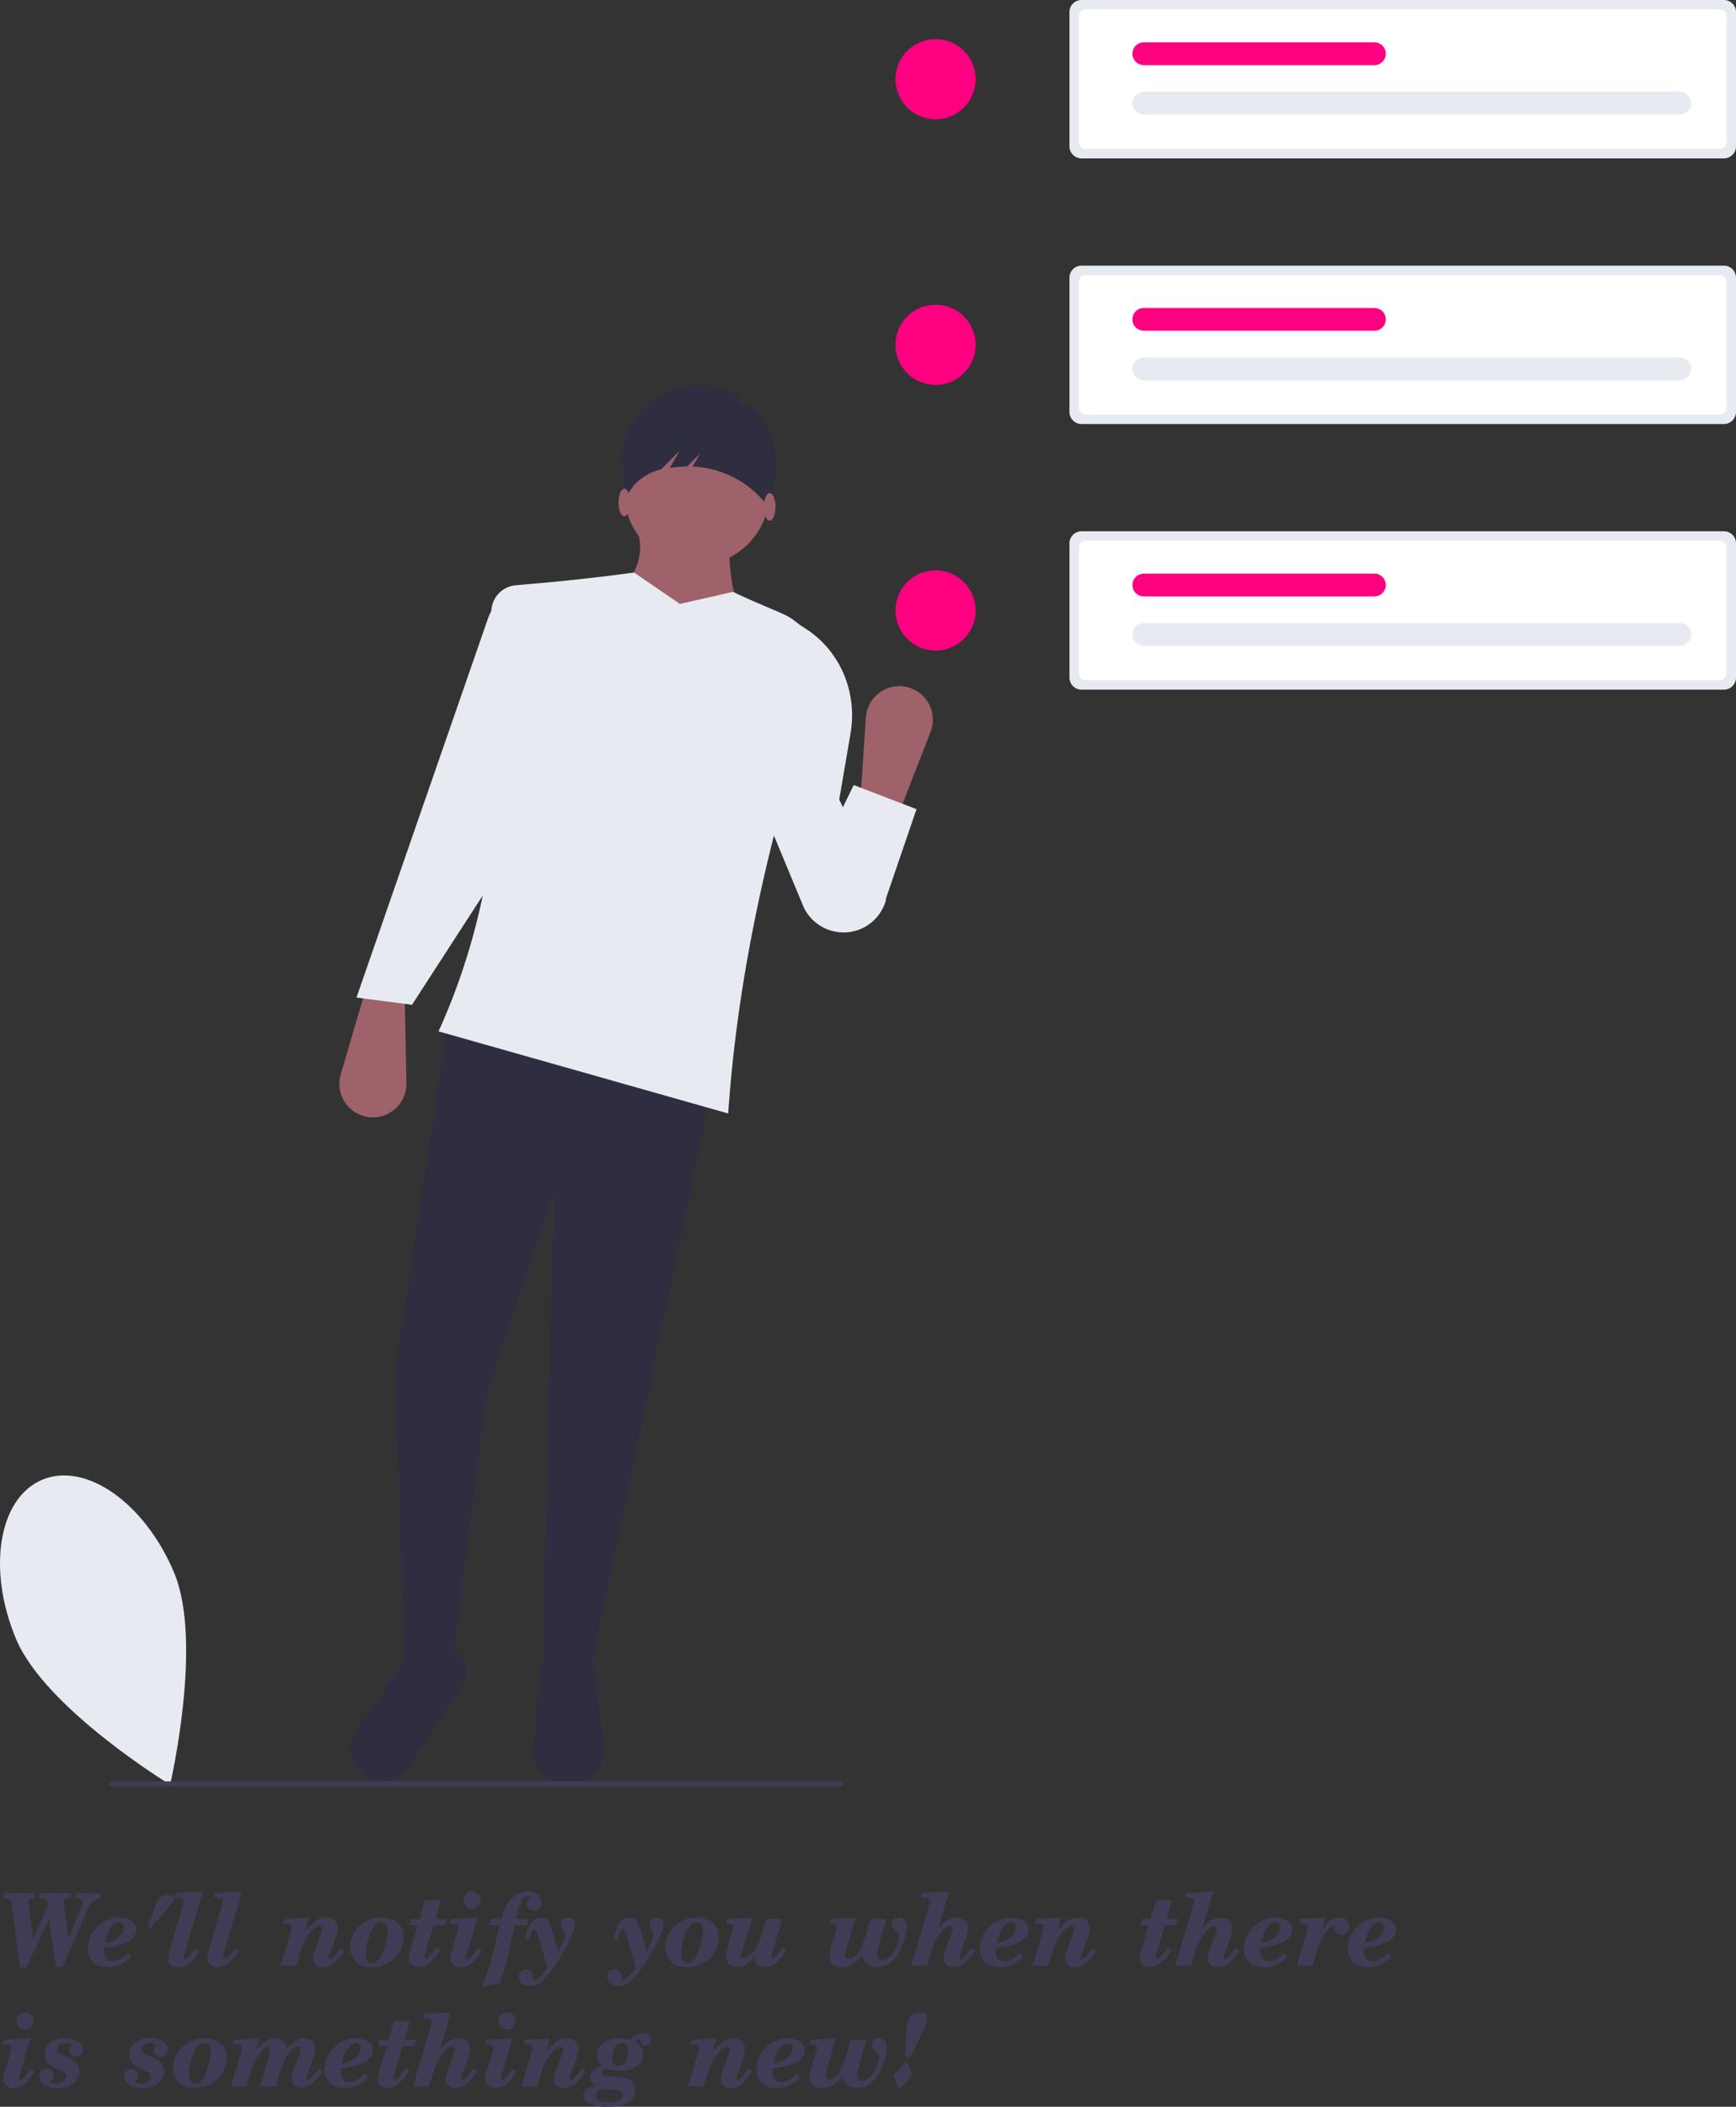 <svg xmlns="http://www.w3.org/2000/svg" width="719.177" height="872.417" viewBox="0 0 719.177 872.417">
    <rect x="0" y="0" width="719.177" height="872.417" fill="#333333" stroke="none"/>
    <g id="Group_4097" data-name="Group 4097" transform="translate(4340 -9484)">
        <path id="Path_5574" data-name="Path 5574" d="M312.55,731.364c12.1,28.843-1.664,87.789-1.664,87.789s-51.708-31.47-63.812-60.313-7.258-58.376,10.823-65.963S300.447,702.521,312.55,731.364Z" transform="translate(-4580.412 9403.888)" fill="#e7eaf0"/>
        <circle id="Ellipse_209" data-name="Ellipse 209" cx="16.606" cy="16.606" r="16.606" transform="translate(-3969.035 9720.186)" fill="#ff0080"/>
        <circle id="Ellipse_210" data-name="Ellipse 210" cx="16.606" cy="16.606" r="16.606" transform="translate(-3969.035 9610.186)" fill="#ff0080"/>
        <circle id="Ellipse_211" data-name="Ellipse 211" cx="16.606" cy="16.606" r="16.606" transform="translate(-3969.035 9500.186)" fill="#ff0080"/>
        <path id="Path_5575" data-name="Path 5575" d="M688.459,80.112a5.006,5.006,0,0,0-5,5V140.7a5.006,5.006,0,0,0,5,5h266.13a5.006,5.006,0,0,0,5-5V85.112a5.006,5.006,0,0,0-5-5Z" transform="translate(-4580.412 9403.888)" fill="#e7eaf0"/>
        <path id="Path_5576" data-name="Path 5576" d="M690.256,84.011a2.9,2.9,0,0,0-2.9,2.9V138.9a2.9,2.9,0,0,0,2.9,2.9H952.791a2.9,2.9,0,0,0,2.9-2.9V86.91a2.9,2.9,0,0,0-2.9-2.9Z" transform="translate(-4580.412 9403.888)" fill="#fff"/>
        <path id="Path_5577" data-name="Path 5577" d="M936.307,127.541a4.71,4.71,0,1,0,0-9.421H714.249a4.71,4.71,0,0,0,0,9.421Z" transform="translate(-4580.412 9403.888)" fill="#e7eaf0"/>
        <path id="Path_5578" data-name="Path 5578" d="M809.8,107.077a4.71,4.71,0,1,0,0-9.421H714.249a4.71,4.71,0,1,0,0,9.421Z" transform="translate(-4580.412 9403.888)" fill="#ff0080"/>
        <path id="Path_5579" data-name="Path 5579" d="M688.459,190.112a5.006,5.006,0,0,0-5,5V250.7a5.006,5.006,0,0,0,5,5h266.13a5.006,5.006,0,0,0,5-5V195.112a5.006,5.006,0,0,0-5-5Z" transform="translate(-4580.412 9403.888)" fill="#e7eaf0"/>
        <path id="Path_5580" data-name="Path 5580" d="M690.256,194.011a2.9,2.9,0,0,0-2.9,2.9V248.9a2.9,2.9,0,0,0,2.9,2.9H952.791a2.9,2.9,0,0,0,2.9-2.9V196.91a2.9,2.9,0,0,0-2.9-2.9Z" transform="translate(-4580.412 9403.888)" fill="#fff"/>
        <path id="Path_5581" data-name="Path 5581" d="M936.307,237.541a4.71,4.71,0,1,0,0-9.421H714.249a4.71,4.71,0,0,0,0,9.421Z" transform="translate(-4580.412 9403.888)" fill="#e7eaf0"/>
        <path id="Path_5582" data-name="Path 5582" d="M809.8,217.077a4.71,4.71,0,1,0,0-9.421H714.249a4.71,4.71,0,1,0,0,9.421Z" transform="translate(-4580.412 9403.888)" fill="#ff0080"/>
        <path id="Path_5583" data-name="Path 5583" d="M688.459,300.112a5.006,5.006,0,0,0-5,5V360.7a5.006,5.006,0,0,0,5,5h266.13a5.006,5.006,0,0,0,5-5V305.112a5.006,5.006,0,0,0-5-5Z" transform="translate(-4580.412 9403.888)" fill="#e7eaf0"/>
        <path id="Path_5584" data-name="Path 5584" d="M690.256,304.011a2.9,2.9,0,0,0-2.9,2.9V358.9a2.9,2.9,0,0,0,2.9,2.9H952.791a2.9,2.9,0,0,0,2.9-2.9V306.91a2.9,2.9,0,0,0-2.9-2.9Z" transform="translate(-4580.412 9403.888)" fill="#fff"/>
        <path id="Path_5585" data-name="Path 5585" d="M936.307,347.541a4.71,4.71,0,1,0,0-9.421H714.249a4.71,4.71,0,0,0,0,9.421Z" transform="translate(-4580.412 9403.888)" fill="#e7eaf0"/>
        <path id="Path_5586" data-name="Path 5586" d="M809.8,327.077a4.71,4.71,0,1,0,0-9.421H714.249a4.71,4.71,0,1,0,0,9.421Z" transform="translate(-4580.412 9403.888)" fill="#ff0080"/>
        <path id="Path_5587" data-name="Path 5587" d="M392.742,542.641h0A13.892,13.892,0,0,1,381.559,525l10.53-35.8,16,3,.688,36.458a13.892,13.892,0,0,1-16.034,13.988Z" transform="translate(-4580.412 9403.888)" fill="#9f616a"/>
        <path id="Path_5588" data-name="Path 5588" d="M244.677,691.083l-20-3,5-195-28,84-15,118-19-5-4-123,22-145,110,25Z" transform="translate(-4340 9484)" fill="#2f2e41"/>
        <path id="Path_5589" data-name="Path 5589" d="M475.906,819.2h0a14.7,14.7,0,0,1-14.629-16.139l3.106-31.574a4.634,4.634,0,0,1,2.411-3.621c5.9-3.18,11.958-2.409,18.163,1.742a4.606,4.606,0,0,1,2,3.284l3.545,29.877a14.7,14.7,0,0,1-14.6,16.431Z" transform="translate(-4580.412 9403.888)" fill="#2f2e41"/>
        <path id="Path_5590" data-name="Path 5590" d="M394.27,816.845h0a13.241,13.241,0,0,1-6.428-19.822l21.334-31.713c7.691-5.519,12.329-2.831,14.132,7.482l4.313-10.807,3.25,3.545a10.338,10.338,0,0,1,.547,13.323L409.29,812.53a13.241,13.241,0,0,1-15.02,4.315Z" transform="translate(-4580.412 9403.888)" fill="#2f2e41"/>
        <circle id="Ellipse_212" data-name="Ellipse 212" cx="30" cy="30" r="30" transform="translate(-4081.323 9658.083)" fill="#9f616a"/>
        <path id="Path_5591" data-name="Path 5591" d="M548.089,339.2l-51-10c6.569-14.011,11.83-18.752,6-34h41C540.473,310.989,543.967,325.814,548.089,339.2Z" transform="translate(-4580.412 9403.888)" fill="#9f616a"/>
        <path id="Path_5592" data-name="Path 5592" d="M542.089,541.2l-120-34c24.036-52.9,29.071-110.983,21.944-172.38a11.109,11.109,0,0,1,10.149-12.365c15.653-1.289,31.972-2.944,48.907-5.255l19,13,22-5c7.059,3.422,14.17,6.267,20.587,9.1a25.738,25.738,0,0,1,13.993,31.655C559.116,425,546.028,483.494,542.089,541.2Z" transform="translate(-4580.412 9403.888)" fill="#e7eaf0"/>
        <path id="Path_5593" data-name="Path 5593" d="M411.089,496.2l-23-3,54.486-157c2.772-7.986,9.645-12.308,18.013-13.5l8,1-6,93Z" transform="translate(-4580.412 9403.888)" fill="#e7eaf0"/>
        <path id="Path_5594" data-name="Path 5594" d="M591.256,466.182h0A18.23,18.23,0,0,1,573.023,455l-21.934-52.8,18-65,4.758,3.028q.688.438,1.357.9c13.7,9.4,20.372,26.167,17.579,42.548l-4.694,27.527,19.364,41.577a18.23,18.23,0,0,1-16.2,13.41Z" transform="translate(-4580.412 9403.888)" fill="#e7eaf0"/>
        <path id="Path_5595" data-name="Path 5595" d="M531.4,239.732h0a31.858,31.858,0,0,1,14.555,4.285c1.02.594.549,2.734,1.491,3.433,1.187.879,3.765.345,4.817,1.375a31.927,31.927,0,0,1,9.494,25.723l-1.674,16.644-3.949-4.319A41.164,41.164,0,0,0,528.677,273.4q-.672-.046-1.346-.072l3.038-5.317-5.28,5.28a51.418,51.418,0,0,0-7.194.586l4.04-7.07-7.752,7.752h0A20.727,20.727,0,0,0,499.7,286.368l-.861,1.908-.964-15.879A32.006,32.006,0,0,1,531.4,239.732Z" transform="translate(-4580.412 9403.888)" fill="#2f2e41"/>
        <ellipse id="Ellipse_213" data-name="Ellipse 213" cx="2.41" cy="5.723" rx="2.41" ry="5.723" transform="translate(-4023.537 9688.16)" fill="#9f616a"/>
        <ellipse id="Ellipse_214" data-name="Ellipse 214" cx="2.41" cy="5.723" rx="2.41" ry="5.723" transform="translate(-4083.777 9686.354)" fill="#9f616a"/>
        <path id="Path_5596" data-name="Path 5596" d="M616.279,364.643h0a13.892,13.892,0,0,1,9.645,18.531l-13.53,34.777L596.706,413.6l2.409-36.385a13.892,13.892,0,0,1,17.164-12.576Z" transform="translate(-4580.412 9403.888)" fill="#9f616a"/>
        <path id="Path_5597" data-name="Path 5597" d="M357.677,384.083l-25-16,21-43,26,10-13,38Z" transform="translate(-4340 9484)" fill="#e7eaf0"/>
        <path id="Path_5598" data-name="Path 5598" d="M349.027,739.776H45.288V737.67h304.12Z" transform="translate(-4340 9484)" fill="#3f3d56"/>
        <path id="Path_5599" data-name="Path 5599" d="M28.417-11.5l5.375-12.917a5.345,5.345,0,0,0,.542-1.917,1.256,1.256,0,0,0-.625-1.083,2.878,2.878,0,0,0-1.625-.417h-.75l.292-2.25h9.792l-.292,2.25a5.133,5.133,0,0,0-3.042,1.521,16.7,16.7,0,0,0-2.458,4.479L25.917.583h-2.75L20.333-19.542,11.083.583H8.333L4.75-26.25a1.688,1.688,0,0,0-.625-1.25,3.553,3.553,0,0,0-1.833-.333H1.667l.292-2.25H14.583l-.292,2.25h-.625a2.643,2.643,0,0,0-1.5.292,1.491,1.491,0,0,0-.375,1.208l.042.667L13.667-11l6.167-13.708-.125-1.25a1.92,1.92,0,0,0-.729-1.479,4.06,4.06,0,0,0-2.1-.4h-.667l.292-2.25H29.458l-.292,2.25H28.25a3.094,3.094,0,0,0-1.5.271.883.883,0,0,0-.417.9,7.52,7.52,0,0,0,.125,1.125ZM52.958-5.25l1.458,1.458a12.21,12.21,0,0,1-9.5,4.375Q40.792.583,38.6-1.4a7.331,7.331,0,0,1-2.187-5.729A12.156,12.156,0,0,1,40.375-16.1a12.794,12.794,0,0,1,9.208-3.854,8.016,8.016,0,0,1,4.875,1.438,4.32,4.32,0,0,1,1.958,3.6q0,4.333-7.083,6.375a25.69,25.69,0,0,1-6.208,1q-.083,1.083-.083,1.833A3.946,3.946,0,0,0,44-2.9a3.426,3.426,0,0,0,2.625,1.021,6.4,6.4,0,0,0,3.042-.75A14.766,14.766,0,0,0,52.958-5.25ZM43.5-9.5a14.279,14.279,0,0,0,2.917-.667,8.189,8.189,0,0,0,3.521-2.479,5.328,5.328,0,0,0,1.4-3.4,1.99,1.99,0,0,0-.5-1.437A1.763,1.763,0,0,0,49.5-18q-1.958,0-3.625,2.354A15.462,15.462,0,0,0,43.5-9.5Zm17.708-6.25L64.708-26a7.581,7.581,0,0,1,.417-.875,5.1,5.1,0,0,1,4.75-2.458A2.688,2.688,0,0,1,72-28.708q.5.625-.208,1.833a5.88,5.88,0,0,1-.583.875L62.583-15.75ZM84.042-30.667,76.458-5.083l-.208.667a4.2,4.2,0,0,0-.208,1.083q0,.708.625.708.708,0,1.958-1.333a20.877,20.877,0,0,0,2.5-3.375L82.75-6.208a18.749,18.749,0,0,1-3.583,4.5A7.5,7.5,0,0,1,73.958.625,4.456,4.456,0,0,1,70.875-.417a3.508,3.508,0,0,1-1.167-2.75,16.873,16.873,0,0,1,.958-4.417l4.875-16.5a12.523,12.523,0,0,0,.625-2.75,1.049,1.049,0,0,0-.5-1.042,5.362,5.362,0,0,0-2.042-.25h-1l.292-1.958Zm16.208,0L92.667-5.083l-.208.667a4.2,4.2,0,0,0-.208,1.083q0,.708.625.708.708,0,1.958-1.333a20.877,20.877,0,0,0,2.5-3.375l1.625,1.125a18.749,18.749,0,0,1-3.583,4.5A7.5,7.5,0,0,1,90.167.625,4.456,4.456,0,0,1,87.083-.417a3.508,3.508,0,0,1-1.167-2.75,16.873,16.873,0,0,1,.958-4.417l4.875-16.5a12.523,12.523,0,0,0,.625-2.75,1.049,1.049,0,0,0-.5-1.042,5.362,5.362,0,0,0-2.042-.25h-1l.292-1.958Zm27.708,10.75-1.333,5.5a18.907,18.907,0,0,1,4.292-4.271,7.657,7.657,0,0,1,4.25-1.271,4.835,4.835,0,0,1,3.375,1.208,3.976,3.976,0,0,1,1.333,3.083,16.376,16.376,0,0,1-1.292,5.333L136.625-5a7.2,7.2,0,0,0-.417,1.583.671.671,0,0,0,.188.458.536.536,0,0,0,.4.208,2.492,2.492,0,0,0,1.5-.938,29.091,29.091,0,0,0,2.542-3.229l.375-.458,1.625,1.042A22.776,22.776,0,0,1,138.375-1,6.847,6.847,0,0,1,134.042.625a4.5,4.5,0,0,1-3.1-1.021,3.523,3.523,0,0,1-1.146-2.771,12.057,12.057,0,0,1,.833-3.625l2.583-7.042a4.79,4.79,0,0,0,.375-1.5.97.97,0,0,0-.4-.75,1.3,1.3,0,0,0-.854-.333q-1.542,0-3.958,2.875a23.313,23.313,0,0,0-4.042,8.25L122.75,0h-6.542l3.958-13.292a13.792,13.792,0,0,0,.625-2.792,1.049,1.049,0,0,0-.5-1.042,5.362,5.362,0,0,0-2.042-.25h-1l.292-1.958Zm30.167-.042a9.783,9.783,0,0,1,6.667,2.25,7.26,7.26,0,0,1,2.333,5.833A11.66,11.66,0,0,1,163.292-3a13.381,13.381,0,0,1-9.5,3.583,8.74,8.74,0,0,1-6.25-2.125,7.059,7.059,0,0,1-1.833-2.729,9.5,9.5,0,0,1-.667-3.521,11.283,11.283,0,0,1,3.9-8.563A13.083,13.083,0,0,1,158.125-19.958ZM157.958-18q-2.667,0-4.583,4.583a27.142,27.142,0,0,0-1.333,4.5A21.6,21.6,0,0,0,151.5-4.5a3.738,3.738,0,0,0,.708,2.417,2.381,2.381,0,0,0,1.958.875q2.708,0,4.417-4.375a31.335,31.335,0,0,0,1.479-4.854,20.727,20.727,0,0,0,.6-4.313,3.546,3.546,0,0,0-.75-2.354A2.432,2.432,0,0,0,157.958-18ZM180.792-7.625,182.333-6.5A28.549,28.549,0,0,1,179.5-2.667q-3.042,3.25-6.25,3.25a4.127,4.127,0,0,1-2.812-1,3.139,3.139,0,0,1-1.146-2.458,11.767,11.767,0,0,1,.583-3.208q.25-.708.458-1.542l2.708-9.167h-3.625l.75-2.542h3.625l2.333-7.75h6.542l-2.292,7.75h4.75l-.75,2.542h-4.75l-2.917,9.833a24.348,24.348,0,0,0-.875,3.458.8.8,0,0,0,.188.521.553.553,0,0,0,.438.229q.625,0,1.9-1.417A20.1,20.1,0,0,0,180.792-7.625Zm17.042-12.292L193.458-5.083a9.431,9.431,0,0,0-.417,1.75.589.589,0,0,0,.667.667q1.25,0,4.208-4.708l1.625,1.167A18.842,18.842,0,0,1,195.354-1,7.035,7.035,0,0,1,190.917.625a4.577,4.577,0,0,1-3.1-1.062,3.4,3.4,0,0,1-1.229-2.687,12.521,12.521,0,0,1,.625-3.083l2.125-7.083a12.383,12.383,0,0,0,.625-2.792,1.049,1.049,0,0,0-.5-1.042,5.362,5.362,0,0,0-2.042-.25h-1l.292-1.958Zm-4.75-9.75a3.41,3.41,0,0,1,2.5-1.042,3.41,3.41,0,0,1,2.5,1.042,3.41,3.41,0,0,1,1.042,2.5,3.41,3.41,0,0,1-1.042,2.5,3.458,3.458,0,0,1-2.542,1.042,3.33,3.33,0,0,1-2.458-1.062,3.431,3.431,0,0,1-1.042-2.479A3.41,3.41,0,0,1,193.083-29.667Zm25.958,10.333-.667,2.542h-5.208l-1.958,8.917A113.091,113.091,0,0,1,207,7.458l-7.542,1.083q1.792-2.792,4.875-14.083L207-16.792h-4.125l.708-2.542h4.083q1.542-5.583,3.833-8.083a9.457,9.457,0,0,1,7.167-3.292,6.337,6.337,0,0,1,4.1,1.292,4.045,4.045,0,0,1,1.6,3.292,3.231,3.231,0,0,1-.917,2.354,3.124,3.124,0,0,1-2.333.938,2.781,2.781,0,0,1-2.021-.792,2.625,2.625,0,0,1-.812-1.958,4.007,4.007,0,0,1,1-2.375.575.575,0,0,0,.208-.375q0-.417-.917-.417a2.693,2.693,0,0,0-2.4,1.563,27.44,27.44,0,0,0-2.021,6.146l-.417,1.708Zm9.875,5.458,2.333,7.917q2.792-4.708,2.792-6.583a4.45,4.45,0,0,0-.792-2.208,4.423,4.423,0,0,1-.875-2.458,2.575,2.575,0,0,1,.833-1.979,3.007,3.007,0,0,1,2.125-.771,2.984,2.984,0,0,1,2.063.688,2.41,2.41,0,0,1,.771,1.9,16.165,16.165,0,0,1-1.687,5.625,68.76,68.76,0,0,1-4.437,8.292,49.794,49.794,0,0,1-6.833,9.25,8.037,8.037,0,0,1-5.875,2.625,4.743,4.743,0,0,1-3.208-1.042,3.453,3.453,0,0,1-1.208-2.75,3,3,0,0,1,.833-2.187,2.841,2.841,0,0,1,2.125-.854,2.922,2.922,0,0,1,2.063.75,2.493,2.493,0,0,1,.813,1.917,3.4,3.4,0,0,1-.25,1.167.58.58,0,0,0-.042.25q0,.417.542.417a3.923,3.923,0,0,0,2.167-1.062,12.45,12.45,0,0,0,2.417-2.6L226.792.75l-4.167-14.083a6.732,6.732,0,0,0-.562-1.521.727.727,0,0,0-.646-.354q-.542,0-.958.813a28.657,28.657,0,0,0-1.292,3.646l-1.792-.542q2.042-8.667,6.75-8.667A3.39,3.39,0,0,1,227.375-18,21.279,21.279,0,0,1,228.917-13.875Zm36.667,0,2.333,7.917q2.792-4.708,2.792-6.583a4.45,4.45,0,0,0-.792-2.208,4.423,4.423,0,0,1-.875-2.458,2.575,2.575,0,0,1,.833-1.979A3.007,3.007,0,0,1,272-19.958a2.984,2.984,0,0,1,2.063.688,2.41,2.41,0,0,1,.771,1.9,16.165,16.165,0,0,1-1.687,5.625,68.758,68.758,0,0,1-4.437,8.292,49.793,49.793,0,0,1-6.833,9.25A8.037,8.037,0,0,1,256,8.417a4.743,4.743,0,0,1-3.208-1.042,3.453,3.453,0,0,1-1.208-2.75,3,3,0,0,1,.833-2.187,2.841,2.841,0,0,1,2.125-.854,2.922,2.922,0,0,1,2.063.75,2.493,2.493,0,0,1,.813,1.917,3.4,3.4,0,0,1-.25,1.167.58.58,0,0,0-.042.25q0,.417.542.417a3.923,3.923,0,0,0,2.167-1.062,12.45,12.45,0,0,0,2.417-2.6L263.458.75l-4.167-14.083a6.733,6.733,0,0,0-.562-1.521.727.727,0,0,0-.646-.354q-.542,0-.958.813a28.654,28.654,0,0,0-1.292,3.646l-1.792-.542q2.042-8.667,6.75-8.667A3.39,3.39,0,0,1,264.042-18,21.277,21.277,0,0,1,265.583-13.875Zm23.167-6.083a9.783,9.783,0,0,1,6.667,2.25,7.26,7.26,0,0,1,2.333,5.833A11.66,11.66,0,0,1,293.917-3a13.381,13.381,0,0,1-9.5,3.583,8.74,8.74,0,0,1-6.25-2.125,7.059,7.059,0,0,1-1.833-2.729,9.5,9.5,0,0,1-.667-3.521,11.283,11.283,0,0,1,3.9-8.563A13.083,13.083,0,0,1,288.75-19.958ZM288.583-18q-2.667,0-4.583,4.583a27.145,27.145,0,0,0-1.333,4.5,21.6,21.6,0,0,0-.542,4.417,3.738,3.738,0,0,0,.708,2.417,2.381,2.381,0,0,0,1.958.875q2.708,0,4.417-4.375a31.332,31.332,0,0,0,1.479-4.854,20.728,20.728,0,0,0,.6-4.313,3.546,3.546,0,0,0-.75-2.354A2.432,2.432,0,0,0,288.583-18Zm35.458-1.333-3.875,13a17.082,17.082,0,0,0-.667,2.792.558.558,0,0,0,.188.4.558.558,0,0,0,.4.187q.542,0,1.688-1.25A23.561,23.561,0,0,0,324.208-7.5l1.583,1.167A22.951,22.951,0,0,1,321.333-1,6.9,6.9,0,0,1,316.958.583q-4.042,0-4.042-3.542,0-.667.042-1.083A16.13,16.13,0,0,1,309.125-.5,7.212,7.212,0,0,1,305.333.583a4.521,4.521,0,0,1-3.312-1.25,4.411,4.411,0,0,1-1.271-3.292,16.453,16.453,0,0,1,.875-4.292l1.458-5.042a13.051,13.051,0,0,0,.667-2.792,1.049,1.049,0,0,0-.5-1.042,5.362,5.362,0,0,0-2.042-.25h-.417l.292-1.958,10.542-.583L307.875-7.25q-.042.167-.125.417t-.187.646q-.1.4-.187.646-.25.875-.292,1-.083.5-.083.583a1,1,0,0,0,.313.729,1,1,0,0,0,.729.312,3.919,3.919,0,0,0,2.125-1.062,12.91,12.91,0,0,0,2.458-2.646,19.664,19.664,0,0,0,2.833-5.833l2-6.875Zm43.167,0-2.875,9.75a30.238,30.238,0,0,0-1,4.875,2.338,2.338,0,0,0,.688,1.646,2.1,2.1,0,0,0,1.563.729,3.884,3.884,0,0,0,2.229-.854,8.883,8.883,0,0,0,2.146-2.271,12.7,12.7,0,0,0,2.542-6.875,1.7,1.7,0,0,0-.292-1,12.489,12.489,0,0,0-1.542-1.542,3.165,3.165,0,0,1-1.208-2.375,2.574,2.574,0,0,1,.792-1.958,2.9,2.9,0,0,1,2.083-.75,2.981,2.981,0,0,1,2.354,1.021,3.926,3.926,0,0,1,.9,2.688,19.093,19.093,0,0,1-.833,5.167,24.541,24.541,0,0,1-2.167,5.292Q368.917.625,363.375.625a6.407,6.407,0,0,1-4.1-1.271,6.234,6.234,0,0,1-2.146-3.646,14.233,14.233,0,0,1-3.937,3.75A8.653,8.653,0,0,1,348.708.625a5.367,5.367,0,0,1-3.729-1.187,4.345,4.345,0,0,1-1.312-3.4A17.634,17.634,0,0,1,344.5-8.25l1.5-5.042a15.833,15.833,0,0,0,.667-2.792,1.049,1.049,0,0,0-.5-1.042,5.526,5.526,0,0,0-2.083-.25h-.417l.292-1.958,10.583-.583-3.75,12.542a13.571,13.571,0,0,0-.583,2.875,1.481,1.481,0,0,0,.458,1.083,1.436,1.436,0,0,0,1.042.458q2.333,0,4.292-3.083a20.229,20.229,0,0,0,1.292-2.667,31.363,31.363,0,0,0,1.167-3.208l2.208-7.417Zm25.917-11.333L388.542-15.25q3.792-4.708,7.833-4.708a4.759,4.759,0,0,1,3.354,1.208,4.006,4.006,0,0,1,1.313,3.083,17.5,17.5,0,0,1-1.25,5.333L397.833-5a6.671,6.671,0,0,0-.458,1.583.671.671,0,0,0,.188.458.536.536,0,0,0,.4.208,2.434,2.434,0,0,0,1.479-.917A30.381,30.381,0,0,0,402-6.917a4.78,4.78,0,0,0,.375-.458L404-6.333a22.1,22.1,0,0,1-4.458,5.354,6.9,6.9,0,0,1-4.333,1.6A4.5,4.5,0,0,1,392.1-.4a3.523,3.523,0,0,1-1.146-2.771,11.571,11.571,0,0,1,.875-3.625l2.542-7.042a4.79,4.79,0,0,0,.375-1.5,1.05,1.05,0,0,0-.375-.771,1.187,1.187,0,0,0-.833-.354q-1.5,0-3.917,2.917a23.8,23.8,0,0,0-4.042,8.25L384,0h-6.542l7.125-24.083a11.854,11.854,0,0,0,.667-2.75,1.037,1.037,0,0,0-.521-1.042,5.543,5.543,0,0,0-2.062-.25h-1l.292-1.958ZM422.458-5.25l1.458,1.458a12.21,12.21,0,0,1-9.5,4.375q-4.125,0-6.312-1.979a7.331,7.331,0,0,1-2.187-5.729,12.156,12.156,0,0,1,3.958-8.979,12.794,12.794,0,0,1,9.208-3.854,8.016,8.016,0,0,1,4.875,1.438,4.32,4.32,0,0,1,1.958,3.6q0,4.333-7.083,6.375a25.69,25.69,0,0,1-6.208,1q-.083,1.083-.083,1.833A3.946,3.946,0,0,0,413.5-2.9a3.426,3.426,0,0,0,2.625,1.021,6.4,6.4,0,0,0,3.042-.75A14.766,14.766,0,0,0,422.458-5.25ZM413-9.5a14.279,14.279,0,0,0,2.917-.667,8.19,8.19,0,0,0,3.521-2.479,5.328,5.328,0,0,0,1.4-3.4,1.99,1.99,0,0,0-.5-1.437A1.763,1.763,0,0,0,419-18q-1.958,0-3.625,2.354A15.463,15.463,0,0,0,413-9.5Zm26.5-10.417-1.333,5.5a18.907,18.907,0,0,1,4.292-4.271,7.657,7.657,0,0,1,4.25-1.271,4.835,4.835,0,0,1,3.375,1.208,3.976,3.976,0,0,1,1.333,3.083,16.375,16.375,0,0,1-1.292,5.333L448.167-5a7.2,7.2,0,0,0-.417,1.583.671.671,0,0,0,.188.458.536.536,0,0,0,.4.208,2.492,2.492,0,0,0,1.5-.938,29.09,29.09,0,0,0,2.542-3.229l.375-.458,1.625,1.042A22.776,22.776,0,0,1,449.917-1,6.847,6.847,0,0,1,445.583.625a4.5,4.5,0,0,1-3.1-1.021,3.523,3.523,0,0,1-1.146-2.771,12.058,12.058,0,0,1,.833-3.625l2.583-7.042a4.79,4.79,0,0,0,.375-1.5.97.97,0,0,0-.4-.75,1.3,1.3,0,0,0-.854-.333q-1.542,0-3.958,2.875a23.314,23.314,0,0,0-4.042,8.25L434.292,0H427.75l3.958-13.292a13.793,13.793,0,0,0,.625-2.792,1.049,1.049,0,0,0-.5-1.042,5.362,5.362,0,0,0-2.042-.25h-1l.292-1.958ZM483.708-7.625,485.25-6.5a28.55,28.55,0,0,1-2.833,3.833q-3.042,3.25-6.25,3.25a4.127,4.127,0,0,1-2.812-1,3.139,3.139,0,0,1-1.146-2.458,11.767,11.767,0,0,1,.583-3.208q.25-.708.458-1.542l2.708-9.167h-3.625l.75-2.542h3.625l2.333-7.75h6.542l-2.292,7.75h4.75l-.75,2.542h-4.75l-2.917,9.833A24.346,24.346,0,0,0,478.75-3.5a.8.8,0,0,0,.188.521.553.553,0,0,0,.438.229q.625,0,1.9-1.417A20.1,20.1,0,0,0,483.708-7.625Zm18.833-23.042L497.958-15.25q3.792-4.708,7.833-4.708a4.759,4.759,0,0,1,3.354,1.208,4.006,4.006,0,0,1,1.313,3.083,17.5,17.5,0,0,1-1.25,5.333L507.25-5a6.671,6.671,0,0,0-.458,1.583.671.671,0,0,0,.188.458.536.536,0,0,0,.4.208,2.434,2.434,0,0,0,1.479-.917,30.381,30.381,0,0,0,2.563-3.25,4.78,4.78,0,0,0,.375-.458l1.625,1.042a22.1,22.1,0,0,1-4.458,5.354,6.9,6.9,0,0,1-4.333,1.6,4.5,4.5,0,0,1-3.1-1.021,3.523,3.523,0,0,1-1.146-2.771,11.571,11.571,0,0,1,.875-3.625l2.542-7.042a4.79,4.79,0,0,0,.375-1.5,1.05,1.05,0,0,0-.375-.771,1.187,1.187,0,0,0-.833-.354q-1.5,0-3.917,2.917A23.8,23.8,0,0,0,495-5.292L493.417,0h-6.542L494-24.083a11.854,11.854,0,0,0,.667-2.75,1.037,1.037,0,0,0-.521-1.042,5.543,5.543,0,0,0-2.062-.25h-1l.292-1.958ZM531.875-5.25l1.458,1.458a12.21,12.21,0,0,1-9.5,4.375q-4.125,0-6.312-1.979a7.331,7.331,0,0,1-2.187-5.729,12.156,12.156,0,0,1,3.958-8.979,12.794,12.794,0,0,1,9.208-3.854,8.016,8.016,0,0,1,4.875,1.438,4.32,4.32,0,0,1,1.958,3.6q0,4.333-7.083,6.375a25.689,25.689,0,0,1-6.208,1q-.083,1.083-.083,1.833a3.946,3.946,0,0,0,.958,2.813,3.426,3.426,0,0,0,2.625,1.021,6.4,6.4,0,0,0,3.042-.75A14.767,14.767,0,0,0,531.875-5.25ZM522.417-9.5a14.279,14.279,0,0,0,2.917-.667,8.189,8.189,0,0,0,3.521-2.479,5.328,5.328,0,0,0,1.4-3.4,1.99,1.99,0,0,0-.5-1.437A1.762,1.762,0,0,0,528.417-18q-1.958,0-3.625,2.354A15.462,15.462,0,0,0,522.417-9.5Zm26.5-10.417-1.292,5.292a15.62,15.62,0,0,1,3.6-4.125A6.325,6.325,0,0,1,555-19.958a3.936,3.936,0,0,1,2.813,1,3.489,3.489,0,0,1,1.063,2.667,3.551,3.551,0,0,1-.9,2.458,2.871,2.871,0,0,1-2.229,1,3.018,3.018,0,0,1-1.792-.563,2.423,2.423,0,0,1-1-1.479,5.478,5.478,0,0,1-.125-1.292q0-.542-.417-.542-.583,0-1.667,1.083a16.216,16.216,0,0,0-2.979,4.146,29.584,29.584,0,0,0-2.312,5.688L543.708,0h-6.542l3.958-13.292a12.382,12.382,0,0,0,.625-2.792,1.049,1.049,0,0,0-.5-1.042,5.361,5.361,0,0,0-2.042-.25h-1l.292-1.958ZM574.875-5.25l1.458,1.458a12.21,12.21,0,0,1-9.5,4.375q-4.125,0-6.312-1.979a7.331,7.331,0,0,1-2.187-5.729,12.156,12.156,0,0,1,3.958-8.979,12.794,12.794,0,0,1,9.208-3.854,8.016,8.016,0,0,1,4.875,1.438,4.32,4.32,0,0,1,1.958,3.6q0,4.333-7.083,6.375a25.689,25.689,0,0,1-6.208,1q-.083,1.083-.083,1.833a3.946,3.946,0,0,0,.958,2.813,3.426,3.426,0,0,0,2.625,1.021,6.4,6.4,0,0,0,3.042-.75A14.767,14.767,0,0,0,574.875-5.25ZM565.417-9.5a14.279,14.279,0,0,0,2.917-.667,8.189,8.189,0,0,0,3.521-2.479,5.328,5.328,0,0,0,1.4-3.4,1.99,1.99,0,0,0-.5-1.437A1.762,1.762,0,0,0,571.417-18q-1.958,0-3.625,2.354A15.462,15.462,0,0,0,565.417-9.5ZM12.583,30.083,8.208,44.917a9.431,9.431,0,0,0-.417,1.75.589.589,0,0,0,.667.667q1.25,0,4.208-4.708l1.625,1.167A18.842,18.842,0,0,1,10.1,49a7.035,7.035,0,0,1-4.438,1.625,4.577,4.577,0,0,1-3.1-1.062,3.4,3.4,0,0,1-1.229-2.687,12.521,12.521,0,0,1,.625-3.083l2.125-7.083a12.383,12.383,0,0,0,.625-2.792,1.049,1.049,0,0,0-.5-1.042,5.362,5.362,0,0,0-2.042-.25h-1l.292-1.958Zm-4.75-9.75a3.521,3.521,0,0,1,5,0,3.521,3.521,0,0,1,0,5,3.458,3.458,0,0,1-2.542,1.042,3.33,3.33,0,0,1-2.458-1.062,3.5,3.5,0,0,1,0-4.979Zm19.125,9.708a9.939,9.939,0,0,1,5.375,1.313,3.876,3.876,0,0,1,2.083,3.354,2.888,2.888,0,0,1-.792,2.1,2.777,2.777,0,0,1-2.083.813,2.972,2.972,0,0,1-2.062-.729,2.337,2.337,0,0,1-.812-1.812,2.914,2.914,0,0,1,.75-1.708.84.84,0,0,0,.25-.5q0-.333-.708-.6A4.529,4.529,0,0,0,27.333,32a4.646,4.646,0,0,0-2.667.708,2.137,2.137,0,0,0-1.042,1.833A1.894,1.894,0,0,0,24.333,36a10.23,10.23,0,0,0,2.542,1.417A20.72,20.72,0,0,1,30,39a5.513,5.513,0,0,1,2.833,4.792,5.885,5.885,0,0,1-2.521,4.958,10.792,10.792,0,0,1-6.6,1.875,9.711,9.711,0,0,1-5.354-1.333,4.021,4.021,0,0,1-2.062-3.5,2.972,2.972,0,0,1,.813-2.167,2.809,2.809,0,0,1,2.1-.833,3.075,3.075,0,0,1,2.1.75,2.437,2.437,0,0,1,.854,1.917,2.561,2.561,0,0,1-1.083,1.917.575.575,0,0,0-.208.375q0,.458.75.771a4.9,4.9,0,0,0,1.875.313,4.716,4.716,0,0,0,2.833-.812,2.453,2.453,0,0,0,1.125-2.062q0-1.583-2.417-2.542a31.326,31.326,0,0,1-3.5-1.667,5.623,5.623,0,0,1-3-5.083,5.834,5.834,0,0,1,2.271-4.833A9.659,9.659,0,0,1,26.958,30.042Zm35.083,0a9.939,9.939,0,0,1,5.375,1.313A3.876,3.876,0,0,1,69.5,34.708a2.888,2.888,0,0,1-.792,2.1,2.777,2.777,0,0,1-2.083.813,2.972,2.972,0,0,1-2.062-.729,2.337,2.337,0,0,1-.812-1.812,2.914,2.914,0,0,1,.75-1.708.84.84,0,0,0,.25-.5q0-.333-.708-.6A4.529,4.529,0,0,0,62.417,32a4.646,4.646,0,0,0-2.667.708,2.137,2.137,0,0,0-1.042,1.833A1.894,1.894,0,0,0,59.417,36a10.229,10.229,0,0,0,2.542,1.417A20.72,20.72,0,0,1,65.083,39a5.513,5.513,0,0,1,2.833,4.792A5.885,5.885,0,0,1,65.4,48.75a10.792,10.792,0,0,1-6.6,1.875,9.711,9.711,0,0,1-5.354-1.333,4.021,4.021,0,0,1-2.062-3.5,2.972,2.972,0,0,1,.813-2.167,2.809,2.809,0,0,1,2.1-.833,3.075,3.075,0,0,1,2.1.75,2.437,2.437,0,0,1,.854,1.917,2.561,2.561,0,0,1-1.083,1.917.575.575,0,0,0-.208.375q0,.458.75.771a4.9,4.9,0,0,0,1.875.313,4.716,4.716,0,0,0,2.833-.812,2.453,2.453,0,0,0,1.125-2.062q0-1.583-2.417-2.542a31.326,31.326,0,0,1-3.5-1.667,5.623,5.623,0,0,1-3-5.083A5.834,5.834,0,0,1,55.9,31.833,9.659,9.659,0,0,1,62.042,30.042Zm22.792,0a9.783,9.783,0,0,1,6.667,2.25,7.26,7.26,0,0,1,2.333,5.833A11.66,11.66,0,0,1,90,47a13.381,13.381,0,0,1-9.5,3.583,8.74,8.74,0,0,1-6.25-2.125,7.059,7.059,0,0,1-1.833-2.729,9.5,9.5,0,0,1-.667-3.521,11.283,11.283,0,0,1,3.9-8.562A13.083,13.083,0,0,1,84.833,30.042ZM84.667,32Q82,32,80.083,36.583a27.145,27.145,0,0,0-1.333,4.5,21.6,21.6,0,0,0-.542,4.417,3.738,3.738,0,0,0,.708,2.417,2.381,2.381,0,0,0,1.958.875q2.708,0,4.417-4.375a31.333,31.333,0,0,0,1.479-4.854,20.728,20.728,0,0,0,.6-4.312,3.546,3.546,0,0,0-.75-2.354A2.432,2.432,0,0,0,84.667,32Zm22.625-1.917-1.208,5.083q3.917-5.125,7.833-5.125a4.819,4.819,0,0,1,3.917,1.833,4.235,4.235,0,0,1,.75,2.542v.25q3.833-4.625,7.375-4.625a4.582,4.582,0,0,1,3.292,1.188,4.137,4.137,0,0,1,1.25,3.146,13.606,13.606,0,0,1-.917,4.417l-2.5,6.958a3.319,3.319,0,0,0-.208.958q0,.542.708.542a2.035,2.035,0,0,0,1.333-.792q.75-.792,2.833-3.542l.25-.292,1.583,1.125q-4.417,6.833-8.792,6.833a4.181,4.181,0,0,1-2.854-1.042,3.215,3.215,0,0,1-1.187-2.5,15.465,15.465,0,0,1,1.042-4.167l2.042-5.833a7.915,7.915,0,0,0,.542-2.458q0-1-1.083-1-1.5,0-3.5,2.417-2.208,2.667-4.167,9.375L114.25,50h-6.583l2.917-9.792a27.365,27.365,0,0,0,1.292-5.625,1.178,1.178,0,0,0-.229-.75.692.692,0,0,0-.562-.292q-1.292,0-3.5,2.875a25.1,25.1,0,0,0-3.75,7.792L102.125,50h-6.5l3.958-13.292a14.638,14.638,0,0,0,.625-2.792,1.049,1.049,0,0,0-.5-1.042,5.362,5.362,0,0,0-2.042-.25h-1l.292-1.958Zm43.75,14.667,1.458,1.458a12.21,12.21,0,0,1-9.5,4.375q-4.125,0-6.312-1.979a7.331,7.331,0,0,1-2.187-5.729,12.156,12.156,0,0,1,3.958-8.979,12.794,12.794,0,0,1,9.208-3.854,8.016,8.016,0,0,1,4.875,1.438,4.32,4.32,0,0,1,1.958,3.6q0,4.333-7.083,6.375a25.69,25.69,0,0,1-6.208,1q-.083,1.083-.083,1.833a3.946,3.946,0,0,0,.958,2.813,3.426,3.426,0,0,0,2.625,1.021,6.4,6.4,0,0,0,3.042-.75A14.766,14.766,0,0,0,151.042,44.75Zm-9.458-4.25a14.279,14.279,0,0,0,2.917-.667,8.189,8.189,0,0,0,3.521-2.479,5.328,5.328,0,0,0,1.4-3.4,1.99,1.99,0,0,0-.5-1.437A1.762,1.762,0,0,0,147.583,32q-1.958,0-3.625,2.354A15.462,15.462,0,0,0,141.583,40.5Zm26.375,1.875L169.5,43.5a28.549,28.549,0,0,1-2.833,3.833q-3.042,3.25-6.25,3.25a4.127,4.127,0,0,1-2.812-1,3.139,3.139,0,0,1-1.146-2.458,11.767,11.767,0,0,1,.583-3.208q.25-.708.458-1.542l2.708-9.167h-3.625l.75-2.542h3.625l2.333-7.75h6.542l-2.292,7.75h4.75l-.75,2.542h-4.75l-2.917,9.833A24.348,24.348,0,0,0,163,46.5a.8.8,0,0,0,.188.521.553.553,0,0,0,.438.229q.625,0,1.9-1.417A20.1,20.1,0,0,0,167.958,42.375Zm18.833-23.042L182.208,34.75q3.792-4.708,7.833-4.708A4.759,4.759,0,0,1,193.4,31.25a4.006,4.006,0,0,1,1.313,3.083,17.5,17.5,0,0,1-1.25,5.333L191.5,45a6.671,6.671,0,0,0-.458,1.583.671.671,0,0,0,.188.458.536.536,0,0,0,.4.208,2.434,2.434,0,0,0,1.479-.917,30.383,30.383,0,0,0,2.563-3.25,4.785,4.785,0,0,0,.375-.458l1.625,1.042a22.1,22.1,0,0,1-4.458,5.354,6.9,6.9,0,0,1-4.333,1.6,4.5,4.5,0,0,1-3.1-1.021,3.523,3.523,0,0,1-1.146-2.771,11.572,11.572,0,0,1,.875-3.625l2.542-7.042a4.79,4.79,0,0,0,.375-1.5,1.05,1.05,0,0,0-.375-.771,1.187,1.187,0,0,0-.833-.354q-1.5,0-3.917,2.917a23.8,23.8,0,0,0-4.042,8.25L177.667,50h-6.542l7.125-24.083a11.854,11.854,0,0,0,.667-2.75,1.037,1.037,0,0,0-.521-1.042,5.543,5.543,0,0,0-2.062-.25h-1l.292-1.958Zm25.458,10.75-4.375,14.833a9.431,9.431,0,0,0-.417,1.75.589.589,0,0,0,.667.667q1.25,0,4.208-4.708l1.625,1.167A18.842,18.842,0,0,1,209.771,49a7.035,7.035,0,0,1-4.437,1.625,4.577,4.577,0,0,1-3.1-1.062A3.4,3.4,0,0,1,201,46.875a12.521,12.521,0,0,1,.625-3.083l2.125-7.083a12.382,12.382,0,0,0,.625-2.792,1.049,1.049,0,0,0-.5-1.042,5.362,5.362,0,0,0-2.042-.25h-1l.292-1.958Zm-4.75-9.75a3.536,3.536,0,1,1,5,5,3.458,3.458,0,0,1-2.542,1.042,3.33,3.33,0,0,1-2.458-1.062,3.5,3.5,0,0,1,0-4.979Zm20.25,9.75-1.333,5.5a18.907,18.907,0,0,1,4.292-4.271,7.657,7.657,0,0,1,4.25-1.271,4.835,4.835,0,0,1,3.375,1.208,3.976,3.976,0,0,1,1.333,3.083,16.375,16.375,0,0,1-1.292,5.333L236.417,45A7.2,7.2,0,0,0,236,46.583a.671.671,0,0,0,.188.458.536.536,0,0,0,.4.208,2.492,2.492,0,0,0,1.5-.937,29.088,29.088,0,0,0,2.542-3.229l.375-.458,1.625,1.042A22.777,22.777,0,0,1,238.167,49a6.847,6.847,0,0,1-4.333,1.625,4.5,4.5,0,0,1-3.1-1.021,3.523,3.523,0,0,1-1.146-2.771,12.057,12.057,0,0,1,.833-3.625L233,36.167a4.79,4.79,0,0,0,.375-1.5.97.97,0,0,0-.4-.75,1.3,1.3,0,0,0-.854-.333q-1.542,0-3.958,2.875a23.313,23.313,0,0,0-4.042,8.25L222.542,50H216l3.958-13.292a13.791,13.791,0,0,0,.625-2.792,1.049,1.049,0,0,0-.5-1.042,5.362,5.362,0,0,0-2.042-.25h-1l.292-1.958Zm33.292.625q2.917-2.917,5.458-2.917a3.064,3.064,0,0,1,2.167.771,2.624,2.624,0,0,1,.833,2.021,2.473,2.473,0,0,1-.625,1.729,2.047,2.047,0,0,1-1.583.688q-1.417,0-2.083-1.792-.292-.708-.708-.708-.667,0-1.417,1a5.976,5.976,0,0,1,3.292,5.417A5.634,5.634,0,0,1,263.9,41.6a10.183,10.183,0,0,1-6.271,1.854,35.562,35.562,0,0,1-4.875-.417,11.259,11.259,0,0,0-1.417-.125,2.462,2.462,0,0,0-1.4.375,1.087,1.087,0,0,0-.562.917q0,1.25,2.042,1.417,5.792.583,7.417.917a6.171,6.171,0,0,1,3.313,1.708,4.707,4.707,0,0,1,1.021,3.208,5.7,5.7,0,0,1-2.979,5.167q-2.979,1.792-8.6,1.792a17.8,17.8,0,0,1-7.312-1.208q-2.6-1.208-2.6-3.417,0-3.083,5.25-4.042a5.674,5.674,0,0,1-1.958-1.5,3.048,3.048,0,0,1-.542-1.833q0-3.417,5-5a5.176,5.176,0,0,1-2.125-4.083,6.344,6.344,0,0,1,2.646-5.25,10.833,10.833,0,0,1,6.813-2.042A13.488,13.488,0,0,1,261.042,30.708ZM257.625,32a3.111,3.111,0,0,0-2.75,1.792,9.427,9.427,0,0,0-1.208,4.667,3.138,3.138,0,0,0,.729,2.208,2.559,2.559,0,0,0,1.979.792,2.994,2.994,0,0,0,2.75-2,9.943,9.943,0,0,0,1.083-4.5,3.109,3.109,0,0,0-.729-2.125A2.355,2.355,0,0,0,257.625,32Zm-7.333,19.125q-3.5,0-3.5,2.417,0,2.917,5,2.917,6.333,0,6.333-2.917,0-1.417-1.833-1.875A25.944,25.944,0,0,0,250.292,51.125Zm46.5-21.042-1.333,5.5a18.907,18.907,0,0,1,4.292-4.271A7.657,7.657,0,0,1,304,30.042a4.835,4.835,0,0,1,3.375,1.208,3.976,3.976,0,0,1,1.333,3.083,16.375,16.375,0,0,1-1.292,5.333L305.458,45a7.2,7.2,0,0,0-.417,1.583.671.671,0,0,0,.188.458.536.536,0,0,0,.4.208,2.492,2.492,0,0,0,1.5-.937,29.09,29.09,0,0,0,2.542-3.229l.375-.458,1.625,1.042A22.776,22.776,0,0,1,307.208,49a6.847,6.847,0,0,1-4.333,1.625,4.5,4.5,0,0,1-3.1-1.021,3.523,3.523,0,0,1-1.146-2.771,12.058,12.058,0,0,1,.833-3.625l2.583-7.042a4.79,4.79,0,0,0,.375-1.5.97.97,0,0,0-.4-.75,1.3,1.3,0,0,0-.854-.333q-1.542,0-3.958,2.875a23.314,23.314,0,0,0-4.042,8.25L291.583,50h-6.542L289,36.708a13.793,13.793,0,0,0,.625-2.792,1.049,1.049,0,0,0-.5-1.042,5.362,5.362,0,0,0-2.042-.25h-1l.292-1.958ZM329.917,44.75l1.458,1.458a12.21,12.21,0,0,1-9.5,4.375q-4.125,0-6.312-1.979a7.331,7.331,0,0,1-2.187-5.729,12.156,12.156,0,0,1,3.958-8.979,12.794,12.794,0,0,1,9.208-3.854,8.016,8.016,0,0,1,4.875,1.438,4.32,4.32,0,0,1,1.958,3.6q0,4.333-7.083,6.375a25.69,25.69,0,0,1-6.208,1Q320,43.542,320,44.292a3.946,3.946,0,0,0,.958,2.813,3.426,3.426,0,0,0,2.625,1.021,6.4,6.4,0,0,0,3.042-.75A14.766,14.766,0,0,0,329.917,44.75Zm-9.458-4.25a14.279,14.279,0,0,0,2.917-.667,8.19,8.19,0,0,0,3.521-2.479,5.328,5.328,0,0,0,1.4-3.4,1.99,1.99,0,0,0-.5-1.437A1.763,1.763,0,0,0,326.458,32q-1.958,0-3.625,2.354A15.463,15.463,0,0,0,320.458,40.5Zm38.5-9.833-2.875,9.75a30.238,30.238,0,0,0-1,4.875,2.338,2.338,0,0,0,.688,1.646,2.1,2.1,0,0,0,1.563.729,3.884,3.884,0,0,0,2.229-.854,8.883,8.883,0,0,0,2.146-2.271,12.7,12.7,0,0,0,2.542-6.875,1.7,1.7,0,0,0-.292-1,12.49,12.49,0,0,0-1.542-1.542,3.165,3.165,0,0,1-1.208-2.375A2.574,2.574,0,0,1,362,30.792a2.9,2.9,0,0,1,2.083-.75,2.981,2.981,0,0,1,2.354,1.021,3.926,3.926,0,0,1,.9,2.688,19.093,19.093,0,0,1-.833,5.167,24.541,24.541,0,0,1-2.167,5.292q-3.667,6.417-9.208,6.417a6.407,6.407,0,0,1-4.1-1.271,6.235,6.235,0,0,1-2.146-3.646,14.233,14.233,0,0,1-3.937,3.75,8.653,8.653,0,0,1-4.479,1.167,5.367,5.367,0,0,1-3.729-1.187,4.345,4.345,0,0,1-1.312-3.4,17.634,17.634,0,0,1,.833-4.292l1.5-5.042a15.833,15.833,0,0,0,.667-2.792,1.049,1.049,0,0,0-.5-1.042,5.526,5.526,0,0,0-2.083-.25h-.417l.292-1.958,10.583-.583-3.75,12.542a13.571,13.571,0,0,0-.583,2.875,1.481,1.481,0,0,0,.458,1.083,1.436,1.436,0,0,0,1.042.458q2.333,0,4.292-3.083a20.229,20.229,0,0,0,1.292-2.667,31.363,31.363,0,0,0,1.167-3.208l2.208-7.417Zm11.917,13.958,3.917-4.125q.5-.542.708-.542t.417.542l1.708,4.125a1.474,1.474,0,0,1-.458,1.583l-3.875,4.125q-.5.542-.729.542t-.437-.542l-1.667-4.125a1.309,1.309,0,0,1-.125-.812A1.957,1.957,0,0,1,370.875,44.625Zm6.917-8.125,4.917-10.083a14.824,14.824,0,0,0,1.042-2.75q1.167-4.375-2.667-4.375-3.958,0-5.083,4.292a11.579,11.579,0,0,0-.458,2.833l-.5,10.083a2.055,2.055,0,0,0,.25,1q.417.667.708.667t1.042-.667A3.917,3.917,0,0,0,377.792,36.5Z" transform="translate(-4340 10298)" fill="#3f3d56"/>
    </g>
</svg>
